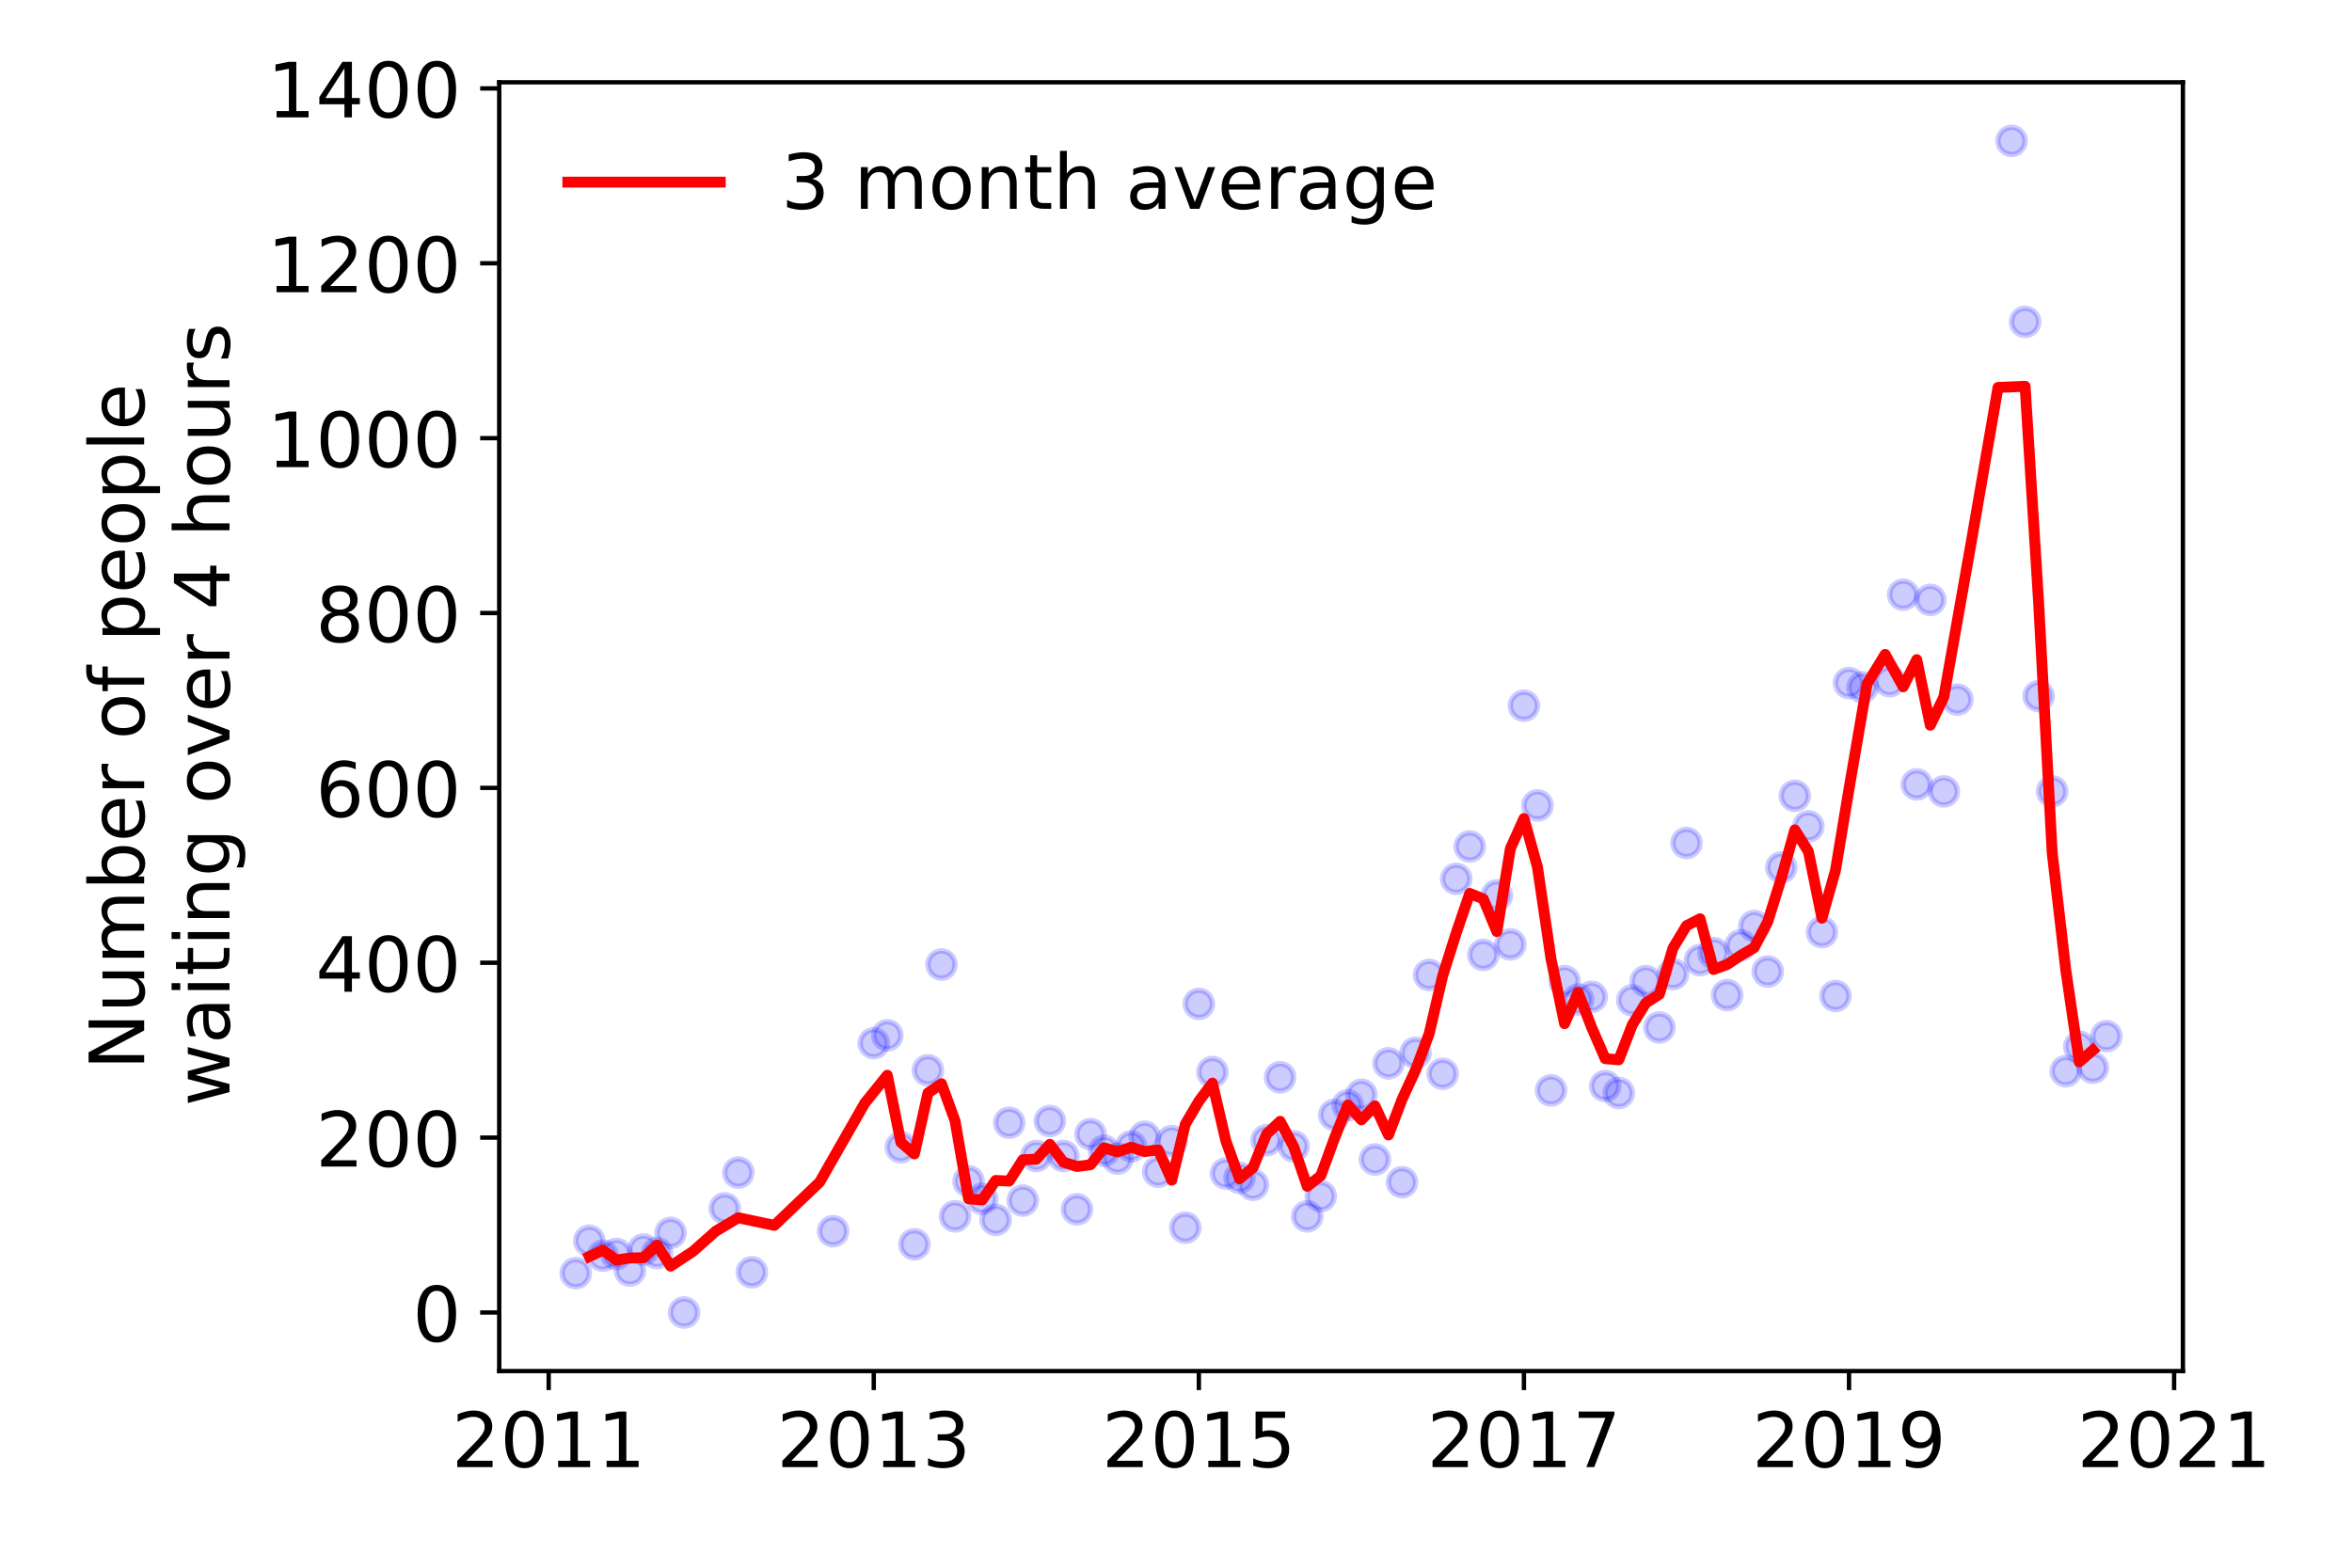 <?xml version="1.0" encoding="utf-8" standalone="no"?>
<!DOCTYPE svg PUBLIC "-//W3C//DTD SVG 1.1//EN"
  "http://www.w3.org/Graphics/SVG/1.1/DTD/svg11.dtd">
<!-- Created with matplotlib (https://matplotlib.org/) -->
<svg height="288pt" version="1.1" viewBox="0 0 432 288" width="432pt" xmlns="http://www.w3.org/2000/svg" xmlns:xlink="http://www.w3.org/1999/xlink">
 <defs>
  <style type="text/css">
*{stroke-linecap:butt;stroke-linejoin:round;}
  </style>
 </defs>
 <g id="figure_1">
  <g id="patch_1">
   <path d="M 0 288 
L 432 288 
L 432 0 
L 0 0 
z
" style="fill:#ffffff;"/>
  </g>
  <g id="axes_1">
   <g id="patch_2">
    <path d="M 91.695 251.88 
L 400.943 251.88 
L 400.943 15.12 
L 91.695 15.12 
z
" style="fill:#ffffff;"/>
   </g>
   <g id="matplotlib.axis_1">
    <g id="xtick_1">
     <g id="line2d_1">
      <defs>
       <path d="M 0 0 
L 0 3.5 
" id="md11645c79a" style="stroke:#000000;stroke-width:0.8;"/>
      </defs>
      <g>
       <use style="stroke:#000000;stroke-width:0.8;" x="100.776" xlink:href="#md11645c79a" y="251.88"/>
      </g>
     </g>
     <g id="text_1">
      <!-- 2011 -->
      <defs>
       <path d="M 19.188 8.297 
L 53.609 8.297 
L 53.609 0 
L 7.328 0 
L 7.328 8.297 
Q 12.938 14.109 22.625 23.891 
Q 32.328 33.688 34.812 36.531 
Q 39.547 41.844 41.422 45.531 
Q 43.312 49.219 43.312 52.781 
Q 43.312 58.594 39.234 62.25 
Q 35.156 65.922 28.609 65.922 
Q 23.969 65.922 18.812 64.312 
Q 13.672 62.703 7.812 59.422 
L 7.812 69.391 
Q 13.766 71.781 18.938 73 
Q 24.125 74.219 28.422 74.219 
Q 39.75 74.219 46.484 68.547 
Q 53.219 62.891 53.219 53.422 
Q 53.219 48.922 51.531 44.891 
Q 49.859 40.875 45.406 35.406 
Q 44.188 33.984 37.641 27.219 
Q 31.109 20.453 19.188 8.297 
z
" id="DejaVuSans-50"/>
       <path d="M 31.781 66.406 
Q 24.172 66.406 20.328 58.906 
Q 16.5 51.422 16.5 36.375 
Q 16.5 21.391 20.328 13.891 
Q 24.172 6.391 31.781 6.391 
Q 39.453 6.391 43.281 13.891 
Q 47.125 21.391 47.125 36.375 
Q 47.125 51.422 43.281 58.906 
Q 39.453 66.406 31.781 66.406 
z
M 31.781 74.219 
Q 44.047 74.219 50.516 64.516 
Q 56.984 54.828 56.984 36.375 
Q 56.984 17.969 50.516 8.266 
Q 44.047 -1.422 31.781 -1.422 
Q 19.531 -1.422 13.062 8.266 
Q 6.594 17.969 6.594 36.375 
Q 6.594 54.828 13.062 64.516 
Q 19.531 74.219 31.781 74.219 
z
" id="DejaVuSans-48"/>
       <path d="M 12.406 8.297 
L 28.516 8.297 
L 28.516 63.922 
L 10.984 60.406 
L 10.984 69.391 
L 28.422 72.906 
L 38.281 72.906 
L 38.281 8.297 
L 54.391 8.297 
L 54.391 0 
L 12.406 0 
z
" id="DejaVuSans-49"/>
      </defs>
      <g transform="translate(82.961 269.518)scale(0.14 -0.14)">
       <use xlink:href="#DejaVuSans-50"/>
       <use x="63.623" xlink:href="#DejaVuSans-48"/>
       <use x="127.246" xlink:href="#DejaVuSans-49"/>
       <use x="190.869" xlink:href="#DejaVuSans-49"/>
      </g>
     </g>
    </g>
    <g id="xtick_2">
     <g id="line2d_2">
      <g>
       <use style="stroke:#000000;stroke-width:0.8;" x="160.486" xlink:href="#md11645c79a" y="251.88"/>
      </g>
     </g>
     <g id="text_2">
      <!-- 2013 -->
      <defs>
       <path d="M 40.578 39.312 
Q 47.656 37.797 51.625 33 
Q 55.609 28.219 55.609 21.188 
Q 55.609 10.406 48.188 4.484 
Q 40.766 -1.422 27.094 -1.422 
Q 22.516 -1.422 17.656 -0.516 
Q 12.797 0.391 7.625 2.203 
L 7.625 11.719 
Q 11.719 9.328 16.594 8.109 
Q 21.484 6.891 26.812 6.891 
Q 36.078 6.891 40.938 10.547 
Q 45.797 14.203 45.797 21.188 
Q 45.797 27.641 41.281 31.266 
Q 36.766 34.906 28.719 34.906 
L 20.219 34.906 
L 20.219 43.016 
L 29.109 43.016 
Q 36.375 43.016 40.234 45.922 
Q 44.094 48.828 44.094 54.297 
Q 44.094 59.906 40.109 62.906 
Q 36.141 65.922 28.719 65.922 
Q 24.656 65.922 20.016 65.031 
Q 15.375 64.156 9.812 62.312 
L 9.812 71.094 
Q 15.438 72.656 20.344 73.438 
Q 25.25 74.219 29.594 74.219 
Q 40.828 74.219 47.359 69.109 
Q 53.906 64.016 53.906 55.328 
Q 53.906 49.266 50.438 45.094 
Q 46.969 40.922 40.578 39.312 
z
" id="DejaVuSans-51"/>
      </defs>
      <g transform="translate(142.671 269.518)scale(0.14 -0.14)">
       <use xlink:href="#DejaVuSans-50"/>
       <use x="63.623" xlink:href="#DejaVuSans-48"/>
       <use x="127.246" xlink:href="#DejaVuSans-49"/>
       <use x="190.869" xlink:href="#DejaVuSans-51"/>
      </g>
     </g>
    </g>
    <g id="xtick_3">
     <g id="line2d_3">
      <g>
       <use style="stroke:#000000;stroke-width:0.8;" x="220.196" xlink:href="#md11645c79a" y="251.88"/>
      </g>
     </g>
     <g id="text_3">
      <!-- 2015 -->
      <defs>
       <path d="M 10.797 72.906 
L 49.516 72.906 
L 49.516 64.594 
L 19.828 64.594 
L 19.828 46.734 
Q 21.969 47.469 24.109 47.828 
Q 26.266 48.188 28.422 48.188 
Q 40.625 48.188 47.75 41.5 
Q 54.891 34.812 54.891 23.391 
Q 54.891 11.625 47.562 5.094 
Q 40.234 -1.422 26.906 -1.422 
Q 22.312 -1.422 17.547 -0.641 
Q 12.797 0.141 7.719 1.703 
L 7.719 11.625 
Q 12.109 9.234 16.797 8.062 
Q 21.484 6.891 26.703 6.891 
Q 35.156 6.891 40.078 11.328 
Q 45.016 15.766 45.016 23.391 
Q 45.016 31 40.078 35.438 
Q 35.156 39.891 26.703 39.891 
Q 22.75 39.891 18.812 39.016 
Q 14.891 38.141 10.797 36.281 
z
" id="DejaVuSans-53"/>
      </defs>
      <g transform="translate(202.381 269.518)scale(0.14 -0.14)">
       <use xlink:href="#DejaVuSans-50"/>
       <use x="63.623" xlink:href="#DejaVuSans-48"/>
       <use x="127.246" xlink:href="#DejaVuSans-49"/>
       <use x="190.869" xlink:href="#DejaVuSans-53"/>
      </g>
     </g>
    </g>
    <g id="xtick_4">
     <g id="line2d_4">
      <g>
       <use style="stroke:#000000;stroke-width:0.8;" x="279.906" xlink:href="#md11645c79a" y="251.88"/>
      </g>
     </g>
     <g id="text_4">
      <!-- 2017 -->
      <defs>
       <path d="M 8.203 72.906 
L 55.078 72.906 
L 55.078 68.703 
L 28.609 0 
L 18.312 0 
L 43.219 64.594 
L 8.203 64.594 
z
" id="DejaVuSans-55"/>
      </defs>
      <g transform="translate(262.091 269.518)scale(0.14 -0.14)">
       <use xlink:href="#DejaVuSans-50"/>
       <use x="63.623" xlink:href="#DejaVuSans-48"/>
       <use x="127.246" xlink:href="#DejaVuSans-49"/>
       <use x="190.869" xlink:href="#DejaVuSans-55"/>
      </g>
     </g>
    </g>
    <g id="xtick_5">
     <g id="line2d_5">
      <g>
       <use style="stroke:#000000;stroke-width:0.8;" x="339.616" xlink:href="#md11645c79a" y="251.88"/>
      </g>
     </g>
     <g id="text_5">
      <!-- 2019 -->
      <defs>
       <path d="M 10.984 1.516 
L 10.984 10.5 
Q 14.703 8.734 18.5 7.812 
Q 22.312 6.891 25.984 6.891 
Q 35.75 6.891 40.891 13.453 
Q 46.047 20.016 46.781 33.406 
Q 43.953 29.203 39.594 26.953 
Q 35.25 24.703 29.984 24.703 
Q 19.047 24.703 12.672 31.312 
Q 6.297 37.938 6.297 49.422 
Q 6.297 60.641 12.938 67.422 
Q 19.578 74.219 30.609 74.219 
Q 43.266 74.219 49.922 64.516 
Q 56.594 54.828 56.594 36.375 
Q 56.594 19.141 48.406 8.859 
Q 40.234 -1.422 26.422 -1.422 
Q 22.703 -1.422 18.891 -0.688 
Q 15.094 0.047 10.984 1.516 
z
M 30.609 32.422 
Q 37.25 32.422 41.125 36.953 
Q 45.016 41.5 45.016 49.422 
Q 45.016 57.281 41.125 61.844 
Q 37.25 66.406 30.609 66.406 
Q 23.969 66.406 20.094 61.844 
Q 16.219 57.281 16.219 49.422 
Q 16.219 41.5 20.094 36.953 
Q 23.969 32.422 30.609 32.422 
z
" id="DejaVuSans-57"/>
      </defs>
      <g transform="translate(321.801 269.518)scale(0.14 -0.14)">
       <use xlink:href="#DejaVuSans-50"/>
       <use x="63.623" xlink:href="#DejaVuSans-48"/>
       <use x="127.246" xlink:href="#DejaVuSans-49"/>
       <use x="190.869" xlink:href="#DejaVuSans-57"/>
      </g>
     </g>
    </g>
    <g id="xtick_6">
     <g id="line2d_6">
      <g>
       <use style="stroke:#000000;stroke-width:0.8;" x="399.326" xlink:href="#md11645c79a" y="251.88"/>
      </g>
     </g>
     <g id="text_6">
      <!-- 2021 -->
      <g transform="translate(381.511 269.518)scale(0.14 -0.14)">
       <use xlink:href="#DejaVuSans-50"/>
       <use x="63.623" xlink:href="#DejaVuSans-48"/>
       <use x="127.246" xlink:href="#DejaVuSans-50"/>
       <use x="190.869" xlink:href="#DejaVuSans-49"/>
      </g>
     </g>
    </g>
   </g>
   <g id="matplotlib.axis_2">
    <g id="ytick_1">
     <g id="line2d_7">
      <defs>
       <path d="M 0 0 
L -3.5 0 
" id="m90f8c245bc" style="stroke:#000000;stroke-width:0.8;"/>
      </defs>
      <g>
       <use style="stroke:#000000;stroke-width:0.8;" x="91.695" xlink:href="#m90f8c245bc" y="241.118"/>
      </g>
     </g>
     <g id="text_7">
      <!-- 0 -->
      <g transform="translate(75.787 246.437)scale(0.14 -0.14)">
       <use xlink:href="#DejaVuSans-48"/>
      </g>
     </g>
    </g>
    <g id="ytick_2">
     <g id="line2d_8">
      <g>
       <use style="stroke:#000000;stroke-width:0.8;" x="91.695" xlink:href="#m90f8c245bc" y="208.993"/>
      </g>
     </g>
     <g id="text_8">
      <!-- 200 -->
      <g transform="translate(57.972 214.312)scale(0.14 -0.14)">
       <use xlink:href="#DejaVuSans-50"/>
       <use x="63.623" xlink:href="#DejaVuSans-48"/>
       <use x="127.246" xlink:href="#DejaVuSans-48"/>
      </g>
     </g>
    </g>
    <g id="ytick_3">
     <g id="line2d_9">
      <g>
       <use style="stroke:#000000;stroke-width:0.8;" x="91.695" xlink:href="#m90f8c245bc" y="176.869"/>
      </g>
     </g>
     <g id="text_9">
      <!-- 400 -->
      <defs>
       <path d="M 37.797 64.312 
L 12.891 25.391 
L 37.797 25.391 
z
M 35.203 72.906 
L 47.609 72.906 
L 47.609 25.391 
L 58.016 25.391 
L 58.016 17.188 
L 47.609 17.188 
L 47.609 0 
L 37.797 0 
L 37.797 17.188 
L 4.891 17.188 
L 4.891 26.703 
z
" id="DejaVuSans-52"/>
      </defs>
      <g transform="translate(57.972 182.187)scale(0.14 -0.14)">
       <use xlink:href="#DejaVuSans-52"/>
       <use x="63.623" xlink:href="#DejaVuSans-48"/>
       <use x="127.246" xlink:href="#DejaVuSans-48"/>
      </g>
     </g>
    </g>
    <g id="ytick_4">
     <g id="line2d_10">
      <g>
       <use style="stroke:#000000;stroke-width:0.8;" x="91.695" xlink:href="#m90f8c245bc" y="144.744"/>
      </g>
     </g>
     <g id="text_10">
      <!-- 600 -->
      <defs>
       <path d="M 33.016 40.375 
Q 26.375 40.375 22.484 35.828 
Q 18.609 31.297 18.609 23.391 
Q 18.609 15.531 22.484 10.953 
Q 26.375 6.391 33.016 6.391 
Q 39.656 6.391 43.531 10.953 
Q 47.406 15.531 47.406 23.391 
Q 47.406 31.297 43.531 35.828 
Q 39.656 40.375 33.016 40.375 
z
M 52.594 71.297 
L 52.594 62.312 
Q 48.875 64.062 45.094 64.984 
Q 41.312 65.922 37.594 65.922 
Q 27.828 65.922 22.672 59.328 
Q 17.531 52.734 16.797 39.406 
Q 19.672 43.656 24.016 45.922 
Q 28.375 48.188 33.594 48.188 
Q 44.578 48.188 50.953 41.516 
Q 57.328 34.859 57.328 23.391 
Q 57.328 12.156 50.688 5.359 
Q 44.047 -1.422 33.016 -1.422 
Q 20.359 -1.422 13.672 8.266 
Q 6.984 17.969 6.984 36.375 
Q 6.984 53.656 15.188 63.938 
Q 23.391 74.219 37.203 74.219 
Q 40.922 74.219 44.703 73.484 
Q 48.484 72.75 52.594 71.297 
z
" id="DejaVuSans-54"/>
      </defs>
      <g transform="translate(57.972 150.063)scale(0.14 -0.14)">
       <use xlink:href="#DejaVuSans-54"/>
       <use x="63.623" xlink:href="#DejaVuSans-48"/>
       <use x="127.246" xlink:href="#DejaVuSans-48"/>
      </g>
     </g>
    </g>
    <g id="ytick_5">
     <g id="line2d_11">
      <g>
       <use style="stroke:#000000;stroke-width:0.8;" x="91.695" xlink:href="#m90f8c245bc" y="112.619"/>
      </g>
     </g>
     <g id="text_11">
      <!-- 800 -->
      <defs>
       <path d="M 31.781 34.625 
Q 24.75 34.625 20.719 30.859 
Q 16.703 27.094 16.703 20.516 
Q 16.703 13.922 20.719 10.156 
Q 24.75 6.391 31.781 6.391 
Q 38.812 6.391 42.859 10.172 
Q 46.922 13.969 46.922 20.516 
Q 46.922 27.094 42.891 30.859 
Q 38.875 34.625 31.781 34.625 
z
M 21.922 38.812 
Q 15.578 40.375 12.031 44.719 
Q 8.5 49.078 8.5 55.328 
Q 8.5 64.062 14.719 69.141 
Q 20.953 74.219 31.781 74.219 
Q 42.672 74.219 48.875 69.141 
Q 55.078 64.062 55.078 55.328 
Q 55.078 49.078 51.531 44.719 
Q 48 40.375 41.703 38.812 
Q 48.828 37.156 52.797 32.312 
Q 56.781 27.484 56.781 20.516 
Q 56.781 9.906 50.312 4.234 
Q 43.844 -1.422 31.781 -1.422 
Q 19.734 -1.422 13.25 4.234 
Q 6.781 9.906 6.781 20.516 
Q 6.781 27.484 10.781 32.312 
Q 14.797 37.156 21.922 38.812 
z
M 18.312 54.391 
Q 18.312 48.734 21.844 45.562 
Q 25.391 42.391 31.781 42.391 
Q 38.141 42.391 41.719 45.562 
Q 45.312 48.734 45.312 54.391 
Q 45.312 60.062 41.719 63.234 
Q 38.141 66.406 31.781 66.406 
Q 25.391 66.406 21.844 63.234 
Q 18.312 60.062 18.312 54.391 
z
" id="DejaVuSans-56"/>
      </defs>
      <g transform="translate(57.972 117.938)scale(0.14 -0.14)">
       <use xlink:href="#DejaVuSans-56"/>
       <use x="63.623" xlink:href="#DejaVuSans-48"/>
       <use x="127.246" xlink:href="#DejaVuSans-48"/>
      </g>
     </g>
    </g>
    <g id="ytick_6">
     <g id="line2d_12">
      <g>
       <use style="stroke:#000000;stroke-width:0.8;" x="91.695" xlink:href="#m90f8c245bc" y="80.494"/>
      </g>
     </g>
     <g id="text_12">
      <!-- 1000 -->
      <g transform="translate(49.065 85.813)scale(0.14 -0.14)">
       <use xlink:href="#DejaVuSans-49"/>
       <use x="63.623" xlink:href="#DejaVuSans-48"/>
       <use x="127.246" xlink:href="#DejaVuSans-48"/>
       <use x="190.869" xlink:href="#DejaVuSans-48"/>
      </g>
     </g>
    </g>
    <g id="ytick_7">
     <g id="line2d_13">
      <g>
       <use style="stroke:#000000;stroke-width:0.8;" x="91.695" xlink:href="#m90f8c245bc" y="48.369"/>
      </g>
     </g>
     <g id="text_13">
      <!-- 1200 -->
      <g transform="translate(49.065 53.688)scale(0.14 -0.14)">
       <use xlink:href="#DejaVuSans-49"/>
       <use x="63.623" xlink:href="#DejaVuSans-50"/>
       <use x="127.246" xlink:href="#DejaVuSans-48"/>
       <use x="190.869" xlink:href="#DejaVuSans-48"/>
      </g>
     </g>
    </g>
    <g id="ytick_8">
     <g id="line2d_14">
      <g>
       <use style="stroke:#000000;stroke-width:0.8;" x="91.695" xlink:href="#m90f8c245bc" y="16.244"/>
      </g>
     </g>
     <g id="text_14">
      <!-- 1400 -->
      <g transform="translate(49.065 21.563)scale(0.14 -0.14)">
       <use xlink:href="#DejaVuSans-49"/>
       <use x="63.623" xlink:href="#DejaVuSans-52"/>
       <use x="127.246" xlink:href="#DejaVuSans-48"/>
       <use x="190.869" xlink:href="#DejaVuSans-48"/>
      </g>
     </g>
    </g>
    <g id="text_15">
     <!-- Number of people -->
     <defs>
      <path d="M 9.812 72.906 
L 23.094 72.906 
L 55.422 11.922 
L 55.422 72.906 
L 64.984 72.906 
L 64.984 0 
L 51.703 0 
L 19.391 60.984 
L 19.391 0 
L 9.812 0 
z
" id="DejaVuSans-78"/>
      <path d="M 8.5 21.578 
L 8.5 54.688 
L 17.484 54.688 
L 17.484 21.922 
Q 17.484 14.156 20.5 10.266 
Q 23.531 6.391 29.594 6.391 
Q 36.859 6.391 41.078 11.031 
Q 45.312 15.672 45.312 23.688 
L 45.312 54.688 
L 54.297 54.688 
L 54.297 0 
L 45.312 0 
L 45.312 8.406 
Q 42.047 3.422 37.719 1 
Q 33.406 -1.422 27.688 -1.422 
Q 18.266 -1.422 13.375 4.438 
Q 8.5 10.297 8.5 21.578 
z
M 31.109 56 
z
" id="DejaVuSans-117"/>
      <path d="M 52 44.188 
Q 55.375 50.25 60.062 53.125 
Q 64.75 56 71.094 56 
Q 79.641 56 84.281 50.016 
Q 88.922 44.047 88.922 33.016 
L 88.922 0 
L 79.891 0 
L 79.891 32.719 
Q 79.891 40.578 77.094 44.375 
Q 74.312 48.188 68.609 48.188 
Q 61.625 48.188 57.562 43.547 
Q 53.516 38.922 53.516 30.906 
L 53.516 0 
L 44.484 0 
L 44.484 32.719 
Q 44.484 40.625 41.703 44.406 
Q 38.922 48.188 33.109 48.188 
Q 26.219 48.188 22.156 43.531 
Q 18.109 38.875 18.109 30.906 
L 18.109 0 
L 9.078 0 
L 9.078 54.688 
L 18.109 54.688 
L 18.109 46.188 
Q 21.188 51.219 25.484 53.609 
Q 29.781 56 35.688 56 
Q 41.656 56 45.828 52.969 
Q 50 49.953 52 44.188 
z
" id="DejaVuSans-109"/>
      <path d="M 48.688 27.297 
Q 48.688 37.203 44.609 42.844 
Q 40.531 48.484 33.406 48.484 
Q 26.266 48.484 22.188 42.844 
Q 18.109 37.203 18.109 27.297 
Q 18.109 17.391 22.188 11.75 
Q 26.266 6.109 33.406 6.109 
Q 40.531 6.109 44.609 11.75 
Q 48.688 17.391 48.688 27.297 
z
M 18.109 46.391 
Q 20.953 51.266 25.266 53.625 
Q 29.594 56 35.594 56 
Q 45.562 56 51.781 48.094 
Q 58.016 40.188 58.016 27.297 
Q 58.016 14.406 51.781 6.484 
Q 45.562 -1.422 35.594 -1.422 
Q 29.594 -1.422 25.266 0.953 
Q 20.953 3.328 18.109 8.203 
L 18.109 0 
L 9.078 0 
L 9.078 75.984 
L 18.109 75.984 
z
" id="DejaVuSans-98"/>
      <path d="M 56.203 29.594 
L 56.203 25.203 
L 14.891 25.203 
Q 15.484 15.922 20.484 11.062 
Q 25.484 6.203 34.422 6.203 
Q 39.594 6.203 44.453 7.469 
Q 49.312 8.734 54.109 11.281 
L 54.109 2.781 
Q 49.266 0.734 44.188 -0.344 
Q 39.109 -1.422 33.891 -1.422 
Q 20.797 -1.422 13.156 6.188 
Q 5.516 13.812 5.516 26.812 
Q 5.516 40.234 12.766 48.109 
Q 20.016 56 32.328 56 
Q 43.359 56 49.781 48.891 
Q 56.203 41.797 56.203 29.594 
z
M 47.219 32.234 
Q 47.125 39.594 43.094 43.984 
Q 39.062 48.391 32.422 48.391 
Q 24.906 48.391 20.391 44.141 
Q 15.875 39.891 15.188 32.172 
z
" id="DejaVuSans-101"/>
      <path d="M 41.109 46.297 
Q 39.594 47.172 37.812 47.578 
Q 36.031 48 33.891 48 
Q 26.266 48 22.188 43.047 
Q 18.109 38.094 18.109 28.812 
L 18.109 0 
L 9.078 0 
L 9.078 54.688 
L 18.109 54.688 
L 18.109 46.188 
Q 20.953 51.172 25.484 53.578 
Q 30.031 56 36.531 56 
Q 37.453 56 38.578 55.875 
Q 39.703 55.766 41.062 55.516 
z
" id="DejaVuSans-114"/>
      <path id="DejaVuSans-32"/>
      <path d="M 30.609 48.391 
Q 23.391 48.391 19.188 42.75 
Q 14.984 37.109 14.984 27.297 
Q 14.984 17.484 19.156 11.844 
Q 23.344 6.203 30.609 6.203 
Q 37.797 6.203 41.984 11.859 
Q 46.188 17.531 46.188 27.297 
Q 46.188 37.016 41.984 42.703 
Q 37.797 48.391 30.609 48.391 
z
M 30.609 56 
Q 42.328 56 49.016 48.375 
Q 55.719 40.766 55.719 27.297 
Q 55.719 13.875 49.016 6.219 
Q 42.328 -1.422 30.609 -1.422 
Q 18.844 -1.422 12.172 6.219 
Q 5.516 13.875 5.516 27.297 
Q 5.516 40.766 12.172 48.375 
Q 18.844 56 30.609 56 
z
" id="DejaVuSans-111"/>
      <path d="M 37.109 75.984 
L 37.109 68.5 
L 28.516 68.5 
Q 23.688 68.5 21.797 66.547 
Q 19.922 64.594 19.922 59.516 
L 19.922 54.688 
L 34.719 54.688 
L 34.719 47.703 
L 19.922 47.703 
L 19.922 0 
L 10.891 0 
L 10.891 47.703 
L 2.297 47.703 
L 2.297 54.688 
L 10.891 54.688 
L 10.891 58.5 
Q 10.891 67.625 15.141 71.797 
Q 19.391 75.984 28.609 75.984 
z
" id="DejaVuSans-102"/>
      <path d="M 18.109 8.203 
L 18.109 -20.797 
L 9.078 -20.797 
L 9.078 54.688 
L 18.109 54.688 
L 18.109 46.391 
Q 20.953 51.266 25.266 53.625 
Q 29.594 56 35.594 56 
Q 45.562 56 51.781 48.094 
Q 58.016 40.188 58.016 27.297 
Q 58.016 14.406 51.781 6.484 
Q 45.562 -1.422 35.594 -1.422 
Q 29.594 -1.422 25.266 0.953 
Q 20.953 3.328 18.109 8.203 
z
M 48.688 27.297 
Q 48.688 37.203 44.609 42.844 
Q 40.531 48.484 33.406 48.484 
Q 26.266 48.484 22.188 42.844 
Q 18.109 37.203 18.109 27.297 
Q 18.109 17.391 22.188 11.75 
Q 26.266 6.109 33.406 6.109 
Q 40.531 6.109 44.609 11.75 
Q 48.688 17.391 48.688 27.297 
z
" id="DejaVuSans-112"/>
      <path d="M 9.422 75.984 
L 18.406 75.984 
L 18.406 0 
L 9.422 0 
z
" id="DejaVuSans-108"/>
     </defs>
     <g transform="translate(26.477 196.547)rotate(-90)scale(0.14 -0.14)">
      <use xlink:href="#DejaVuSans-78"/>
      <use x="74.805" xlink:href="#DejaVuSans-117"/>
      <use x="138.184" xlink:href="#DejaVuSans-109"/>
      <use x="235.596" xlink:href="#DejaVuSans-98"/>
      <use x="299.072" xlink:href="#DejaVuSans-101"/>
      <use x="360.596" xlink:href="#DejaVuSans-114"/>
      <use x="401.709" xlink:href="#DejaVuSans-32"/>
      <use x="433.496" xlink:href="#DejaVuSans-111"/>
      <use x="494.678" xlink:href="#DejaVuSans-102"/>
      <use x="529.883" xlink:href="#DejaVuSans-32"/>
      <use x="561.67" xlink:href="#DejaVuSans-112"/>
      <use x="625.146" xlink:href="#DejaVuSans-101"/>
      <use x="686.67" xlink:href="#DejaVuSans-111"/>
      <use x="747.852" xlink:href="#DejaVuSans-112"/>
      <use x="811.328" xlink:href="#DejaVuSans-108"/>
      <use x="839.111" xlink:href="#DejaVuSans-101"/>
     </g>
     <!--  waiting over 4 hours -->
     <defs>
      <path d="M 4.203 54.688 
L 13.188 54.688 
L 24.422 12.016 
L 35.594 54.688 
L 46.188 54.688 
L 57.422 12.016 
L 68.609 54.688 
L 77.594 54.688 
L 63.281 0 
L 52.688 0 
L 40.922 44.828 
L 29.109 0 
L 18.5 0 
z
" id="DejaVuSans-119"/>
      <path d="M 34.281 27.484 
Q 23.391 27.484 19.188 25 
Q 14.984 22.516 14.984 16.5 
Q 14.984 11.719 18.141 8.906 
Q 21.297 6.109 26.703 6.109 
Q 34.188 6.109 38.703 11.406 
Q 43.219 16.703 43.219 25.484 
L 43.219 27.484 
z
M 52.203 31.203 
L 52.203 0 
L 43.219 0 
L 43.219 8.297 
Q 40.141 3.328 35.547 0.953 
Q 30.953 -1.422 24.312 -1.422 
Q 15.922 -1.422 10.953 3.297 
Q 6 8.016 6 15.922 
Q 6 25.141 12.172 29.828 
Q 18.359 34.516 30.609 34.516 
L 43.219 34.516 
L 43.219 35.406 
Q 43.219 41.609 39.141 45 
Q 35.062 48.391 27.688 48.391 
Q 23 48.391 18.547 47.266 
Q 14.109 46.141 10.016 43.891 
L 10.016 52.203 
Q 14.938 54.109 19.578 55.047 
Q 24.219 56 28.609 56 
Q 40.484 56 46.344 49.844 
Q 52.203 43.703 52.203 31.203 
z
" id="DejaVuSans-97"/>
      <path d="M 9.422 54.688 
L 18.406 54.688 
L 18.406 0 
L 9.422 0 
z
M 9.422 75.984 
L 18.406 75.984 
L 18.406 64.594 
L 9.422 64.594 
z
" id="DejaVuSans-105"/>
      <path d="M 18.312 70.219 
L 18.312 54.688 
L 36.812 54.688 
L 36.812 47.703 
L 18.312 47.703 
L 18.312 18.016 
Q 18.312 11.328 20.141 9.422 
Q 21.969 7.516 27.594 7.516 
L 36.812 7.516 
L 36.812 0 
L 27.594 0 
Q 17.188 0 13.234 3.875 
Q 9.281 7.766 9.281 18.016 
L 9.281 47.703 
L 2.688 47.703 
L 2.688 54.688 
L 9.281 54.688 
L 9.281 70.219 
z
" id="DejaVuSans-116"/>
      <path d="M 54.891 33.016 
L 54.891 0 
L 45.906 0 
L 45.906 32.719 
Q 45.906 40.484 42.875 44.328 
Q 39.844 48.188 33.797 48.188 
Q 26.516 48.188 22.312 43.547 
Q 18.109 38.922 18.109 30.906 
L 18.109 0 
L 9.078 0 
L 9.078 54.688 
L 18.109 54.688 
L 18.109 46.188 
Q 21.344 51.125 25.703 53.562 
Q 30.078 56 35.797 56 
Q 45.219 56 50.047 50.172 
Q 54.891 44.344 54.891 33.016 
z
" id="DejaVuSans-110"/>
      <path d="M 45.406 27.984 
Q 45.406 37.75 41.375 43.109 
Q 37.359 48.484 30.078 48.484 
Q 22.859 48.484 18.828 43.109 
Q 14.797 37.75 14.797 27.984 
Q 14.797 18.266 18.828 12.891 
Q 22.859 7.516 30.078 7.516 
Q 37.359 7.516 41.375 12.891 
Q 45.406 18.266 45.406 27.984 
z
M 54.391 6.781 
Q 54.391 -7.172 48.188 -13.984 
Q 42 -20.797 29.203 -20.797 
Q 24.469 -20.797 20.266 -20.094 
Q 16.062 -19.391 12.109 -17.922 
L 12.109 -9.188 
Q 16.062 -11.328 19.922 -12.344 
Q 23.781 -13.375 27.781 -13.375 
Q 36.625 -13.375 41.016 -8.766 
Q 45.406 -4.156 45.406 5.172 
L 45.406 9.625 
Q 42.625 4.781 38.281 2.391 
Q 33.938 0 27.875 0 
Q 17.828 0 11.672 7.656 
Q 5.516 15.328 5.516 27.984 
Q 5.516 40.672 11.672 48.328 
Q 17.828 56 27.875 56 
Q 33.938 56 38.281 53.609 
Q 42.625 51.219 45.406 46.391 
L 45.406 54.688 
L 54.391 54.688 
z
" id="DejaVuSans-103"/>
      <path d="M 2.984 54.688 
L 12.5 54.688 
L 29.594 8.797 
L 46.688 54.688 
L 56.203 54.688 
L 35.688 0 
L 23.484 0 
z
" id="DejaVuSans-118"/>
      <path d="M 54.891 33.016 
L 54.891 0 
L 45.906 0 
L 45.906 32.719 
Q 45.906 40.484 42.875 44.328 
Q 39.844 48.188 33.797 48.188 
Q 26.516 48.188 22.312 43.547 
Q 18.109 38.922 18.109 30.906 
L 18.109 0 
L 9.078 0 
L 9.078 75.984 
L 18.109 75.984 
L 18.109 46.188 
Q 21.344 51.125 25.703 53.562 
Q 30.078 56 35.797 56 
Q 45.219 56 50.047 50.172 
Q 54.891 44.344 54.891 33.016 
z
" id="DejaVuSans-104"/>
      <path d="M 44.281 53.078 
L 44.281 44.578 
Q 40.484 46.531 36.375 47.5 
Q 32.281 48.484 27.875 48.484 
Q 21.188 48.484 17.844 46.438 
Q 14.5 44.391 14.5 40.281 
Q 14.5 37.156 16.891 35.375 
Q 19.281 33.594 26.516 31.984 
L 29.594 31.297 
Q 39.156 29.25 43.188 25.516 
Q 47.219 21.781 47.219 15.094 
Q 47.219 7.469 41.188 3.016 
Q 35.156 -1.422 24.609 -1.422 
Q 20.219 -1.422 15.453 -0.562 
Q 10.688 0.297 5.422 2 
L 5.422 11.281 
Q 10.406 8.688 15.234 7.391 
Q 20.062 6.109 24.812 6.109 
Q 31.156 6.109 34.562 8.281 
Q 37.984 10.453 37.984 14.406 
Q 37.984 18.062 35.516 20.016 
Q 33.062 21.969 24.703 23.781 
L 21.578 24.516 
Q 13.234 26.266 9.516 29.906 
Q 5.812 33.547 5.812 39.891 
Q 5.812 47.609 11.281 51.797 
Q 16.75 56 26.812 56 
Q 31.781 56 36.172 55.266 
Q 40.578 54.547 44.281 53.078 
z
" id="DejaVuSans-115"/>
     </defs>
     <g transform="translate(42.153 207.672)rotate(-90)scale(0.14 -0.14)">
      <use xlink:href="#DejaVuSans-32"/>
      <use x="31.787" xlink:href="#DejaVuSans-119"/>
      <use x="113.574" xlink:href="#DejaVuSans-97"/>
      <use x="174.854" xlink:href="#DejaVuSans-105"/>
      <use x="202.637" xlink:href="#DejaVuSans-116"/>
      <use x="241.846" xlink:href="#DejaVuSans-105"/>
      <use x="269.629" xlink:href="#DejaVuSans-110"/>
      <use x="333.008" xlink:href="#DejaVuSans-103"/>
      <use x="396.484" xlink:href="#DejaVuSans-32"/>
      <use x="428.271" xlink:href="#DejaVuSans-111"/>
      <use x="489.453" xlink:href="#DejaVuSans-118"/>
      <use x="548.633" xlink:href="#DejaVuSans-101"/>
      <use x="610.156" xlink:href="#DejaVuSans-114"/>
      <use x="651.27" xlink:href="#DejaVuSans-32"/>
      <use x="683.057" xlink:href="#DejaVuSans-52"/>
      <use x="746.68" xlink:href="#DejaVuSans-32"/>
      <use x="778.467" xlink:href="#DejaVuSans-104"/>
      <use x="841.846" xlink:href="#DejaVuSans-111"/>
      <use x="903.027" xlink:href="#DejaVuSans-117"/>
      <use x="966.406" xlink:href="#DejaVuSans-114"/>
      <use x="1007.52" xlink:href="#DejaVuSans-115"/>
     </g>
    </g>
   </g>
   <g id="line2d_15">
    <defs>
     <path d="M 0 2.5 
C 0.663 2.5 1.299 2.237 1.768 1.768 
C 2.237 1.299 2.5 0.663 2.5 0 
C 2.5 -0.663 2.237 -1.299 1.768 -1.768 
C 1.299 -2.237 0.663 -2.5 0 -2.5 
C -0.663 -2.5 -1.299 -2.237 -1.768 -1.768 
C -2.237 -1.299 -2.5 -0.663 -2.5 0 
C -2.5 0.663 -2.237 1.299 -1.768 1.768 
C -1.299 2.237 -0.663 2.5 0 2.5 
z
" id="m8ba98dfe1c" style="stroke:#0000ff;stroke-opacity:0.2;"/>
    </defs>
    <g clip-path="url(#p9135b876ce)">
     <use style="fill:#0000ff;fill-opacity:0.2;stroke:#0000ff;stroke-opacity:0.2;" x="386.887" xlink:href="#m8ba98dfe1c" y="190.361"/>
     <use style="fill:#0000ff;fill-opacity:0.2;stroke:#0000ff;stroke-opacity:0.2;" x="384.399" xlink:href="#m8ba98dfe1c" y="196.143"/>
     <use style="fill:#0000ff;fill-opacity:0.2;stroke:#0000ff;stroke-opacity:0.2;" x="381.911" xlink:href="#m8ba98dfe1c" y="192.288"/>
     <use style="fill:#0000ff;fill-opacity:0.2;stroke:#0000ff;stroke-opacity:0.2;" x="379.423" xlink:href="#m8ba98dfe1c" y="196.786"/>
     <use style="fill:#0000ff;fill-opacity:0.2;stroke:#0000ff;stroke-opacity:0.2;" x="376.935" xlink:href="#m8ba98dfe1c" y="145.386"/>
     <use style="fill:#0000ff;fill-opacity:0.2;stroke:#0000ff;stroke-opacity:0.2;" x="374.447" xlink:href="#m8ba98dfe1c" y="127.878"/>
     <use style="fill:#0000ff;fill-opacity:0.2;stroke:#0000ff;stroke-opacity:0.2;" x="371.959" xlink:href="#m8ba98dfe1c" y="59.131"/>
     <use style="fill:#0000ff;fill-opacity:0.2;stroke:#0000ff;stroke-opacity:0.2;" x="369.471" xlink:href="#m8ba98dfe1c" y="25.882"/>
     <use style="fill:#0000ff;fill-opacity:0.2;stroke:#0000ff;stroke-opacity:0.2;" x="359.519" xlink:href="#m8ba98dfe1c" y="128.521"/>
     <use style="fill:#0000ff;fill-opacity:0.2;stroke:#0000ff;stroke-opacity:0.2;" x="357.032" xlink:href="#m8ba98dfe1c" y="145.386"/>
     <use style="fill:#0000ff;fill-opacity:0.2;stroke:#0000ff;stroke-opacity:0.2;" x="354.544" xlink:href="#m8ba98dfe1c" y="110.209"/>
     <use style="fill:#0000ff;fill-opacity:0.2;stroke:#0000ff;stroke-opacity:0.2;" x="352.056" xlink:href="#m8ba98dfe1c" y="144.101"/>
     <use style="fill:#0000ff;fill-opacity:0.2;stroke:#0000ff;stroke-opacity:0.2;" x="349.568" xlink:href="#m8ba98dfe1c" y="109.246"/>
     <use style="fill:#0000ff;fill-opacity:0.2;stroke:#0000ff;stroke-opacity:0.2;" x="347.08" xlink:href="#m8ba98dfe1c" y="125.148"/>
     <use style="fill:#0000ff;fill-opacity:0.2;stroke:#0000ff;stroke-opacity:0.2;" x="342.104" xlink:href="#m8ba98dfe1c" y="126.272"/>
     <use style="fill:#0000ff;fill-opacity:0.2;stroke:#0000ff;stroke-opacity:0.2;" x="339.616" xlink:href="#m8ba98dfe1c" y="125.469"/>
     <use style="fill:#0000ff;fill-opacity:0.2;stroke:#0000ff;stroke-opacity:0.2;" x="337.128" xlink:href="#m8ba98dfe1c" y="182.972"/>
     <use style="fill:#0000ff;fill-opacity:0.2;stroke:#0000ff;stroke-opacity:0.2;" x="334.64" xlink:href="#m8ba98dfe1c" y="171.247"/>
     <use style="fill:#0000ff;fill-opacity:0.2;stroke:#0000ff;stroke-opacity:0.2;" x="332.152" xlink:href="#m8ba98dfe1c" y="151.811"/>
     <use style="fill:#0000ff;fill-opacity:0.2;stroke:#0000ff;stroke-opacity:0.2;" x="329.664" xlink:href="#m8ba98dfe1c" y="146.189"/>
     <use style="fill:#0000ff;fill-opacity:0.2;stroke:#0000ff;stroke-opacity:0.2;" x="327.176" xlink:href="#m8ba98dfe1c" y="159.36"/>
     <use style="fill:#0000ff;fill-opacity:0.2;stroke:#0000ff;stroke-opacity:0.2;" x="324.689" xlink:href="#m8ba98dfe1c" y="178.475"/>
     <use style="fill:#0000ff;fill-opacity:0.2;stroke:#0000ff;stroke-opacity:0.2;" x="322.201" xlink:href="#m8ba98dfe1c" y="170.122"/>
     <use style="fill:#0000ff;fill-opacity:0.2;stroke:#0000ff;stroke-opacity:0.2;" x="319.713" xlink:href="#m8ba98dfe1c" y="173.656"/>
     <use style="fill:#0000ff;fill-opacity:0.2;stroke:#0000ff;stroke-opacity:0.2;" x="317.225" xlink:href="#m8ba98dfe1c" y="182.812"/>
     <use style="fill:#0000ff;fill-opacity:0.2;stroke:#0000ff;stroke-opacity:0.2;" x="314.737" xlink:href="#m8ba98dfe1c" y="175.102"/>
     <use style="fill:#0000ff;fill-opacity:0.2;stroke:#0000ff;stroke-opacity:0.2;" x="312.249" xlink:href="#m8ba98dfe1c" y="176.387"/>
     <use style="fill:#0000ff;fill-opacity:0.2;stroke:#0000ff;stroke-opacity:0.2;" x="309.761" xlink:href="#m8ba98dfe1c" y="154.863"/>
     <use style="fill:#0000ff;fill-opacity:0.2;stroke:#0000ff;stroke-opacity:0.2;" x="307.273" xlink:href="#m8ba98dfe1c" y="178.957"/>
     <use style="fill:#0000ff;fill-opacity:0.2;stroke:#0000ff;stroke-opacity:0.2;" x="304.785" xlink:href="#m8ba98dfe1c" y="188.755"/>
     <use style="fill:#0000ff;fill-opacity:0.2;stroke:#0000ff;stroke-opacity:0.2;" x="302.297" xlink:href="#m8ba98dfe1c" y="180.242"/>
     <use style="fill:#0000ff;fill-opacity:0.2;stroke:#0000ff;stroke-opacity:0.2;" x="299.809" xlink:href="#m8ba98dfe1c" y="183.775"/>
     <use style="fill:#0000ff;fill-opacity:0.2;stroke:#0000ff;stroke-opacity:0.2;" x="297.321" xlink:href="#m8ba98dfe1c" y="200.802"/>
     <use style="fill:#0000ff;fill-opacity:0.2;stroke:#0000ff;stroke-opacity:0.2;" x="294.834" xlink:href="#m8ba98dfe1c" y="199.517"/>
     <use style="fill:#0000ff;fill-opacity:0.2;stroke:#0000ff;stroke-opacity:0.2;" x="292.346" xlink:href="#m8ba98dfe1c" y="183.133"/>
     <use style="fill:#0000ff;fill-opacity:0.2;stroke:#0000ff;stroke-opacity:0.2;" x="289.858" xlink:href="#m8ba98dfe1c" y="183.615"/>
     <use style="fill:#0000ff;fill-opacity:0.2;stroke:#0000ff;stroke-opacity:0.2;" x="287.37" xlink:href="#m8ba98dfe1c" y="180.242"/>
     <use style="fill:#0000ff;fill-opacity:0.2;stroke:#0000ff;stroke-opacity:0.2;" x="284.882" xlink:href="#m8ba98dfe1c" y="200.32"/>
     <use style="fill:#0000ff;fill-opacity:0.2;stroke:#0000ff;stroke-opacity:0.2;" x="282.394" xlink:href="#m8ba98dfe1c" y="147.956"/>
     <use style="fill:#0000ff;fill-opacity:0.2;stroke:#0000ff;stroke-opacity:0.2;" x="279.906" xlink:href="#m8ba98dfe1c" y="129.645"/>
     <use style="fill:#0000ff;fill-opacity:0.2;stroke:#0000ff;stroke-opacity:0.2;" x="277.418" xlink:href="#m8ba98dfe1c" y="173.495"/>
     <use style="fill:#0000ff;fill-opacity:0.2;stroke:#0000ff;stroke-opacity:0.2;" x="274.93" xlink:href="#m8ba98dfe1c" y="164.5"/>
     <use style="fill:#0000ff;fill-opacity:0.2;stroke:#0000ff;stroke-opacity:0.2;" x="272.442" xlink:href="#m8ba98dfe1c" y="175.423"/>
     <use style="fill:#0000ff;fill-opacity:0.2;stroke:#0000ff;stroke-opacity:0.2;" x="269.954" xlink:href="#m8ba98dfe1c" y="155.506"/>
     <use style="fill:#0000ff;fill-opacity:0.2;stroke:#0000ff;stroke-opacity:0.2;" x="267.466" xlink:href="#m8ba98dfe1c" y="161.449"/>
     <use style="fill:#0000ff;fill-opacity:0.2;stroke:#0000ff;stroke-opacity:0.2;" x="264.979" xlink:href="#m8ba98dfe1c" y="197.268"/>
     <use style="fill:#0000ff;fill-opacity:0.2;stroke:#0000ff;stroke-opacity:0.2;" x="262.491" xlink:href="#m8ba98dfe1c" y="179.117"/>
     <use style="fill:#0000ff;fill-opacity:0.2;stroke:#0000ff;stroke-opacity:0.2;" x="260.003" xlink:href="#m8ba98dfe1c" y="193.413"/>
     <use style="fill:#0000ff;fill-opacity:0.2;stroke:#0000ff;stroke-opacity:0.2;" x="257.515" xlink:href="#m8ba98dfe1c" y="217.185"/>
     <use style="fill:#0000ff;fill-opacity:0.2;stroke:#0000ff;stroke-opacity:0.2;" x="255.027" xlink:href="#m8ba98dfe1c" y="195.34"/>
     <use style="fill:#0000ff;fill-opacity:0.2;stroke:#0000ff;stroke-opacity:0.2;" x="252.539" xlink:href="#m8ba98dfe1c" y="213.009"/>
     <use style="fill:#0000ff;fill-opacity:0.2;stroke:#0000ff;stroke-opacity:0.2;" x="250.051" xlink:href="#m8ba98dfe1c" y="201.123"/>
     <use style="fill:#0000ff;fill-opacity:0.2;stroke:#0000ff;stroke-opacity:0.2;" x="247.563" xlink:href="#m8ba98dfe1c" y="203.05"/>
     <use style="fill:#0000ff;fill-opacity:0.2;stroke:#0000ff;stroke-opacity:0.2;" x="245.075" xlink:href="#m8ba98dfe1c" y="204.817"/>
     <use style="fill:#0000ff;fill-opacity:0.2;stroke:#0000ff;stroke-opacity:0.2;" x="242.587" xlink:href="#m8ba98dfe1c" y="219.755"/>
     <use style="fill:#0000ff;fill-opacity:0.2;stroke:#0000ff;stroke-opacity:0.2;" x="240.099" xlink:href="#m8ba98dfe1c" y="223.45"/>
     <use style="fill:#0000ff;fill-opacity:0.2;stroke:#0000ff;stroke-opacity:0.2;" x="237.611" xlink:href="#m8ba98dfe1c" y="210.6"/>
     <use style="fill:#0000ff;fill-opacity:0.2;stroke:#0000ff;stroke-opacity:0.2;" x="235.123" xlink:href="#m8ba98dfe1c" y="197.91"/>
     <use style="fill:#0000ff;fill-opacity:0.2;stroke:#0000ff;stroke-opacity:0.2;" x="232.636" xlink:href="#m8ba98dfe1c" y="209.475"/>
     <use style="fill:#0000ff;fill-opacity:0.2;stroke:#0000ff;stroke-opacity:0.2;" x="230.148" xlink:href="#m8ba98dfe1c" y="217.667"/>
     <use style="fill:#0000ff;fill-opacity:0.2;stroke:#0000ff;stroke-opacity:0.2;" x="227.66" xlink:href="#m8ba98dfe1c" y="216.382"/>
     <use style="fill:#0000ff;fill-opacity:0.2;stroke:#0000ff;stroke-opacity:0.2;" x="225.172" xlink:href="#m8ba98dfe1c" y="215.579"/>
     <use style="fill:#0000ff;fill-opacity:0.2;stroke:#0000ff;stroke-opacity:0.2;" x="222.684" xlink:href="#m8ba98dfe1c" y="196.947"/>
     <use style="fill:#0000ff;fill-opacity:0.2;stroke:#0000ff;stroke-opacity:0.2;" x="220.196" xlink:href="#m8ba98dfe1c" y="184.418"/>
     <use style="fill:#0000ff;fill-opacity:0.2;stroke:#0000ff;stroke-opacity:0.2;" x="217.708" xlink:href="#m8ba98dfe1c" y="225.538"/>
     <use style="fill:#0000ff;fill-opacity:0.2;stroke:#0000ff;stroke-opacity:0.2;" x="215.22" xlink:href="#m8ba98dfe1c" y="209.636"/>
     <use style="fill:#0000ff;fill-opacity:0.2;stroke:#0000ff;stroke-opacity:0.2;" x="212.732" xlink:href="#m8ba98dfe1c" y="215.258"/>
     <use style="fill:#0000ff;fill-opacity:0.2;stroke:#0000ff;stroke-opacity:0.2;" x="210.244" xlink:href="#m8ba98dfe1c" y="208.833"/>
     <use style="fill:#0000ff;fill-opacity:0.2;stroke:#0000ff;stroke-opacity:0.2;" x="207.756" xlink:href="#m8ba98dfe1c" y="210.6"/>
     <use style="fill:#0000ff;fill-opacity:0.2;stroke:#0000ff;stroke-opacity:0.2;" x="205.268" xlink:href="#m8ba98dfe1c" y="212.848"/>
     <use style="fill:#0000ff;fill-opacity:0.2;stroke:#0000ff;stroke-opacity:0.2;" x="202.781" xlink:href="#m8ba98dfe1c" y="211.403"/>
     <use style="fill:#0000ff;fill-opacity:0.2;stroke:#0000ff;stroke-opacity:0.2;" x="200.293" xlink:href="#m8ba98dfe1c" y="208.351"/>
     <use style="fill:#0000ff;fill-opacity:0.2;stroke:#0000ff;stroke-opacity:0.2;" x="197.805" xlink:href="#m8ba98dfe1c" y="222.165"/>
     <use style="fill:#0000ff;fill-opacity:0.2;stroke:#0000ff;stroke-opacity:0.2;" x="195.317" xlink:href="#m8ba98dfe1c" y="212.366"/>
     <use style="fill:#0000ff;fill-opacity:0.2;stroke:#0000ff;stroke-opacity:0.2;" x="192.829" xlink:href="#m8ba98dfe1c" y="205.941"/>
     <use style="fill:#0000ff;fill-opacity:0.2;stroke:#0000ff;stroke-opacity:0.2;" x="190.341" xlink:href="#m8ba98dfe1c" y="212.366"/>
     <use style="fill:#0000ff;fill-opacity:0.2;stroke:#0000ff;stroke-opacity:0.2;" x="187.853" xlink:href="#m8ba98dfe1c" y="220.558"/>
     <use style="fill:#0000ff;fill-opacity:0.2;stroke:#0000ff;stroke-opacity:0.2;" x="185.365" xlink:href="#m8ba98dfe1c" y="206.263"/>
     <use style="fill:#0000ff;fill-opacity:0.2;stroke:#0000ff;stroke-opacity:0.2;" x="182.877" xlink:href="#m8ba98dfe1c" y="224.092"/>
     <use style="fill:#0000ff;fill-opacity:0.2;stroke:#0000ff;stroke-opacity:0.2;" x="180.389" xlink:href="#m8ba98dfe1c" y="220.237"/>
     <use style="fill:#0000ff;fill-opacity:0.2;stroke:#0000ff;stroke-opacity:0.2;" x="177.901" xlink:href="#m8ba98dfe1c" y="217.025"/>
     <use style="fill:#0000ff;fill-opacity:0.2;stroke:#0000ff;stroke-opacity:0.2;" x="175.413" xlink:href="#m8ba98dfe1c" y="223.45"/>
     <use style="fill:#0000ff;fill-opacity:0.2;stroke:#0000ff;stroke-opacity:0.2;" x="172.926" xlink:href="#m8ba98dfe1c" y="177.19"/>
     <use style="fill:#0000ff;fill-opacity:0.2;stroke:#0000ff;stroke-opacity:0.2;" x="170.438" xlink:href="#m8ba98dfe1c" y="196.625"/>
     <use style="fill:#0000ff;fill-opacity:0.2;stroke:#0000ff;stroke-opacity:0.2;" x="167.95" xlink:href="#m8ba98dfe1c" y="228.589"/>
     <use style="fill:#0000ff;fill-opacity:0.2;stroke:#0000ff;stroke-opacity:0.2;" x="165.462" xlink:href="#m8ba98dfe1c" y="210.76"/>
     <use style="fill:#0000ff;fill-opacity:0.2;stroke:#0000ff;stroke-opacity:0.2;" x="162.974" xlink:href="#m8ba98dfe1c" y="190.2"/>
     <use style="fill:#0000ff;fill-opacity:0.2;stroke:#0000ff;stroke-opacity:0.2;" x="160.486" xlink:href="#m8ba98dfe1c" y="191.646"/>
     <use style="fill:#0000ff;fill-opacity:0.2;stroke:#0000ff;stroke-opacity:0.2;" x="153.022" xlink:href="#m8ba98dfe1c" y="226.18"/>
     <use style="fill:#0000ff;fill-opacity:0.2;stroke:#0000ff;stroke-opacity:0.2;" x="138.095" xlink:href="#m8ba98dfe1c" y="233.729"/>
     <use style="fill:#0000ff;fill-opacity:0.2;stroke:#0000ff;stroke-opacity:0.2;" x="135.607" xlink:href="#m8ba98dfe1c" y="215.418"/>
     <use style="fill:#0000ff;fill-opacity:0.2;stroke:#0000ff;stroke-opacity:0.2;" x="133.119" xlink:href="#m8ba98dfe1c" y="222.004"/>
     <use style="fill:#0000ff;fill-opacity:0.2;stroke:#0000ff;stroke-opacity:0.2;" x="125.655" xlink:href="#m8ba98dfe1c" y="241.118"/>
     <use style="fill:#0000ff;fill-opacity:0.2;stroke:#0000ff;stroke-opacity:0.2;" x="123.167" xlink:href="#m8ba98dfe1c" y="226.501"/>
     <use style="fill:#0000ff;fill-opacity:0.2;stroke:#0000ff;stroke-opacity:0.2;" x="120.679" xlink:href="#m8ba98dfe1c" y="230.196"/>
     <use style="fill:#0000ff;fill-opacity:0.2;stroke:#0000ff;stroke-opacity:0.2;" x="118.191" xlink:href="#m8ba98dfe1c" y="229.553"/>
     <use style="fill:#0000ff;fill-opacity:0.2;stroke:#0000ff;stroke-opacity:0.2;" x="115.703" xlink:href="#m8ba98dfe1c" y="233.408"/>
     <use style="fill:#0000ff;fill-opacity:0.2;stroke:#0000ff;stroke-opacity:0.2;" x="113.215" xlink:href="#m8ba98dfe1c" y="230.356"/>
     <use style="fill:#0000ff;fill-opacity:0.2;stroke:#0000ff;stroke-opacity:0.2;" x="110.728" xlink:href="#m8ba98dfe1c" y="230.678"/>
     <use style="fill:#0000ff;fill-opacity:0.2;stroke:#0000ff;stroke-opacity:0.2;" x="108.24" xlink:href="#m8ba98dfe1c" y="227.947"/>
     <use style="fill:#0000ff;fill-opacity:0.2;stroke:#0000ff;stroke-opacity:0.2;" x="105.752" xlink:href="#m8ba98dfe1c" y="233.89"/>
    </g>
   </g>
   <g id="line2d_16">
    <path clip-path="url(#p9135b876ce)" d="M 384.399 192.931 
L 381.911 195.073 
L 379.423 178.154 
L 376.935 156.683 
L 374.447 110.798 
L 371.959 70.964 
L 366.983 71.178 
L 362.007 99.93 
L 357.032 128.039 
L 354.544 133.232 
L 352.056 121.185 
L 349.568 126.165 
L 346.251 120.222 
L 342.933 125.629 
L 339.616 144.904 
L 337.128 159.896 
L 334.64 168.677 
L 332.152 156.416 
L 329.664 152.454 
L 327.176 161.342 
L 324.689 169.319 
L 322.201 174.084 
L 319.713 175.53 
L 317.225 177.19 
L 314.737 178.1 
L 312.249 168.784 
L 309.761 170.069 
L 307.273 174.191 
L 304.785 182.651 
L 302.297 184.257 
L 299.809 188.273 
L 297.321 194.698 
L 294.834 194.484 
L 292.346 188.755 
L 289.858 182.33 
L 287.37 188.059 
L 284.882 176.172 
L 282.394 159.307 
L 279.906 150.366 
L 277.418 155.88 
L 274.93 171.14 
L 272.442 165.143 
L 269.954 164.126 
L 267.466 171.407 
L 264.979 179.278 
L 262.491 189.933 
L 260.003 196.572 
L 257.515 201.979 
L 255.027 208.511 
L 252.539 203.157 
L 250.051 205.727 
L 247.563 202.997 
L 245.075 209.208 
L 242.587 216.007 
L 240.099 217.935 
L 237.611 210.653 
L 235.123 205.995 
L 232.636 208.351 
L 230.148 214.508 
L 227.66 216.543 
L 225.172 209.636 
L 222.684 198.981 
L 220.196 202.301 
L 217.708 206.53 
L 215.22 216.81 
L 212.732 211.242 
L 210.244 211.563 
L 207.756 210.76 
L 205.268 211.617 
L 202.781 210.867 
L 200.293 213.973 
L 197.805 214.294 
L 195.317 213.491 
L 192.829 210.225 
L 190.341 212.955 
L 187.853 213.062 
L 185.365 216.971 
L 182.877 216.864 
L 180.389 220.451 
L 177.901 220.237 
L 175.413 205.888 
L 172.926 199.088 
L 170.438 200.802 
L 167.95 211.992 
L 165.462 209.85 
L 162.974 197.535 
L 158.827 202.675 
L 150.534 217.185 
L 142.241 225.109 
L 135.607 223.717 
L 131.46 226.18 
L 127.314 229.874 
L 123.167 232.605 
L 120.679 228.75 
L 118.191 231.052 
L 115.703 231.106 
L 113.215 231.481 
L 110.728 229.66 
L 108.24 230.838 
" style="fill:none;stroke:#ff0000;stroke-linecap:square;stroke-width:2;"/>
   </g>
   <g id="patch_3">
    <path d="M 91.695 251.88 
L 91.695 15.12 
" style="fill:none;stroke:#000000;stroke-linecap:square;stroke-linejoin:miter;stroke-width:0.8;"/>
   </g>
   <g id="patch_4">
    <path d="M 400.943 251.88 
L 400.943 15.12 
" style="fill:none;stroke:#000000;stroke-linecap:square;stroke-linejoin:miter;stroke-width:0.8;"/>
   </g>
   <g id="patch_5">
    <path d="M 91.695 251.88 
L 400.943 251.88 
" style="fill:none;stroke:#000000;stroke-linecap:square;stroke-linejoin:miter;stroke-width:0.8;"/>
   </g>
   <g id="patch_6">
    <path d="M 91.695 15.12 
L 400.943 15.12 
" style="fill:none;stroke:#000000;stroke-linecap:square;stroke-linejoin:miter;stroke-width:0.8;"/>
   </g>
   <g id="legend_1">
    <g id="line2d_17">
     <path d="M 104.295 33.458 
L 132.295 33.458 
" style="fill:none;stroke:#ff0000;stroke-linecap:square;stroke-width:2;"/>
    </g>
    <g id="line2d_18"/>
    <g id="text_16">
     <!-- 3 month average -->
     <g transform="translate(143.495 38.358)scale(0.14 -0.14)">
      <use xlink:href="#DejaVuSans-51"/>
      <use x="63.623" xlink:href="#DejaVuSans-32"/>
      <use x="95.41" xlink:href="#DejaVuSans-109"/>
      <use x="192.822" xlink:href="#DejaVuSans-111"/>
      <use x="254.004" xlink:href="#DejaVuSans-110"/>
      <use x="317.383" xlink:href="#DejaVuSans-116"/>
      <use x="356.592" xlink:href="#DejaVuSans-104"/>
      <use x="419.971" xlink:href="#DejaVuSans-32"/>
      <use x="451.758" xlink:href="#DejaVuSans-97"/>
      <use x="513.037" xlink:href="#DejaVuSans-118"/>
      <use x="572.217" xlink:href="#DejaVuSans-101"/>
      <use x="633.74" xlink:href="#DejaVuSans-114"/>
      <use x="674.854" xlink:href="#DejaVuSans-97"/>
      <use x="736.133" xlink:href="#DejaVuSans-103"/>
      <use x="799.609" xlink:href="#DejaVuSans-101"/>
     </g>
    </g>
   </g>
  </g>
 </g>
 <defs>
  <clipPath id="p9135b876ce">
   <rect height="236.76" width="309.248" x="91.695" y="15.12"/>
  </clipPath>
 </defs>
</svg>
